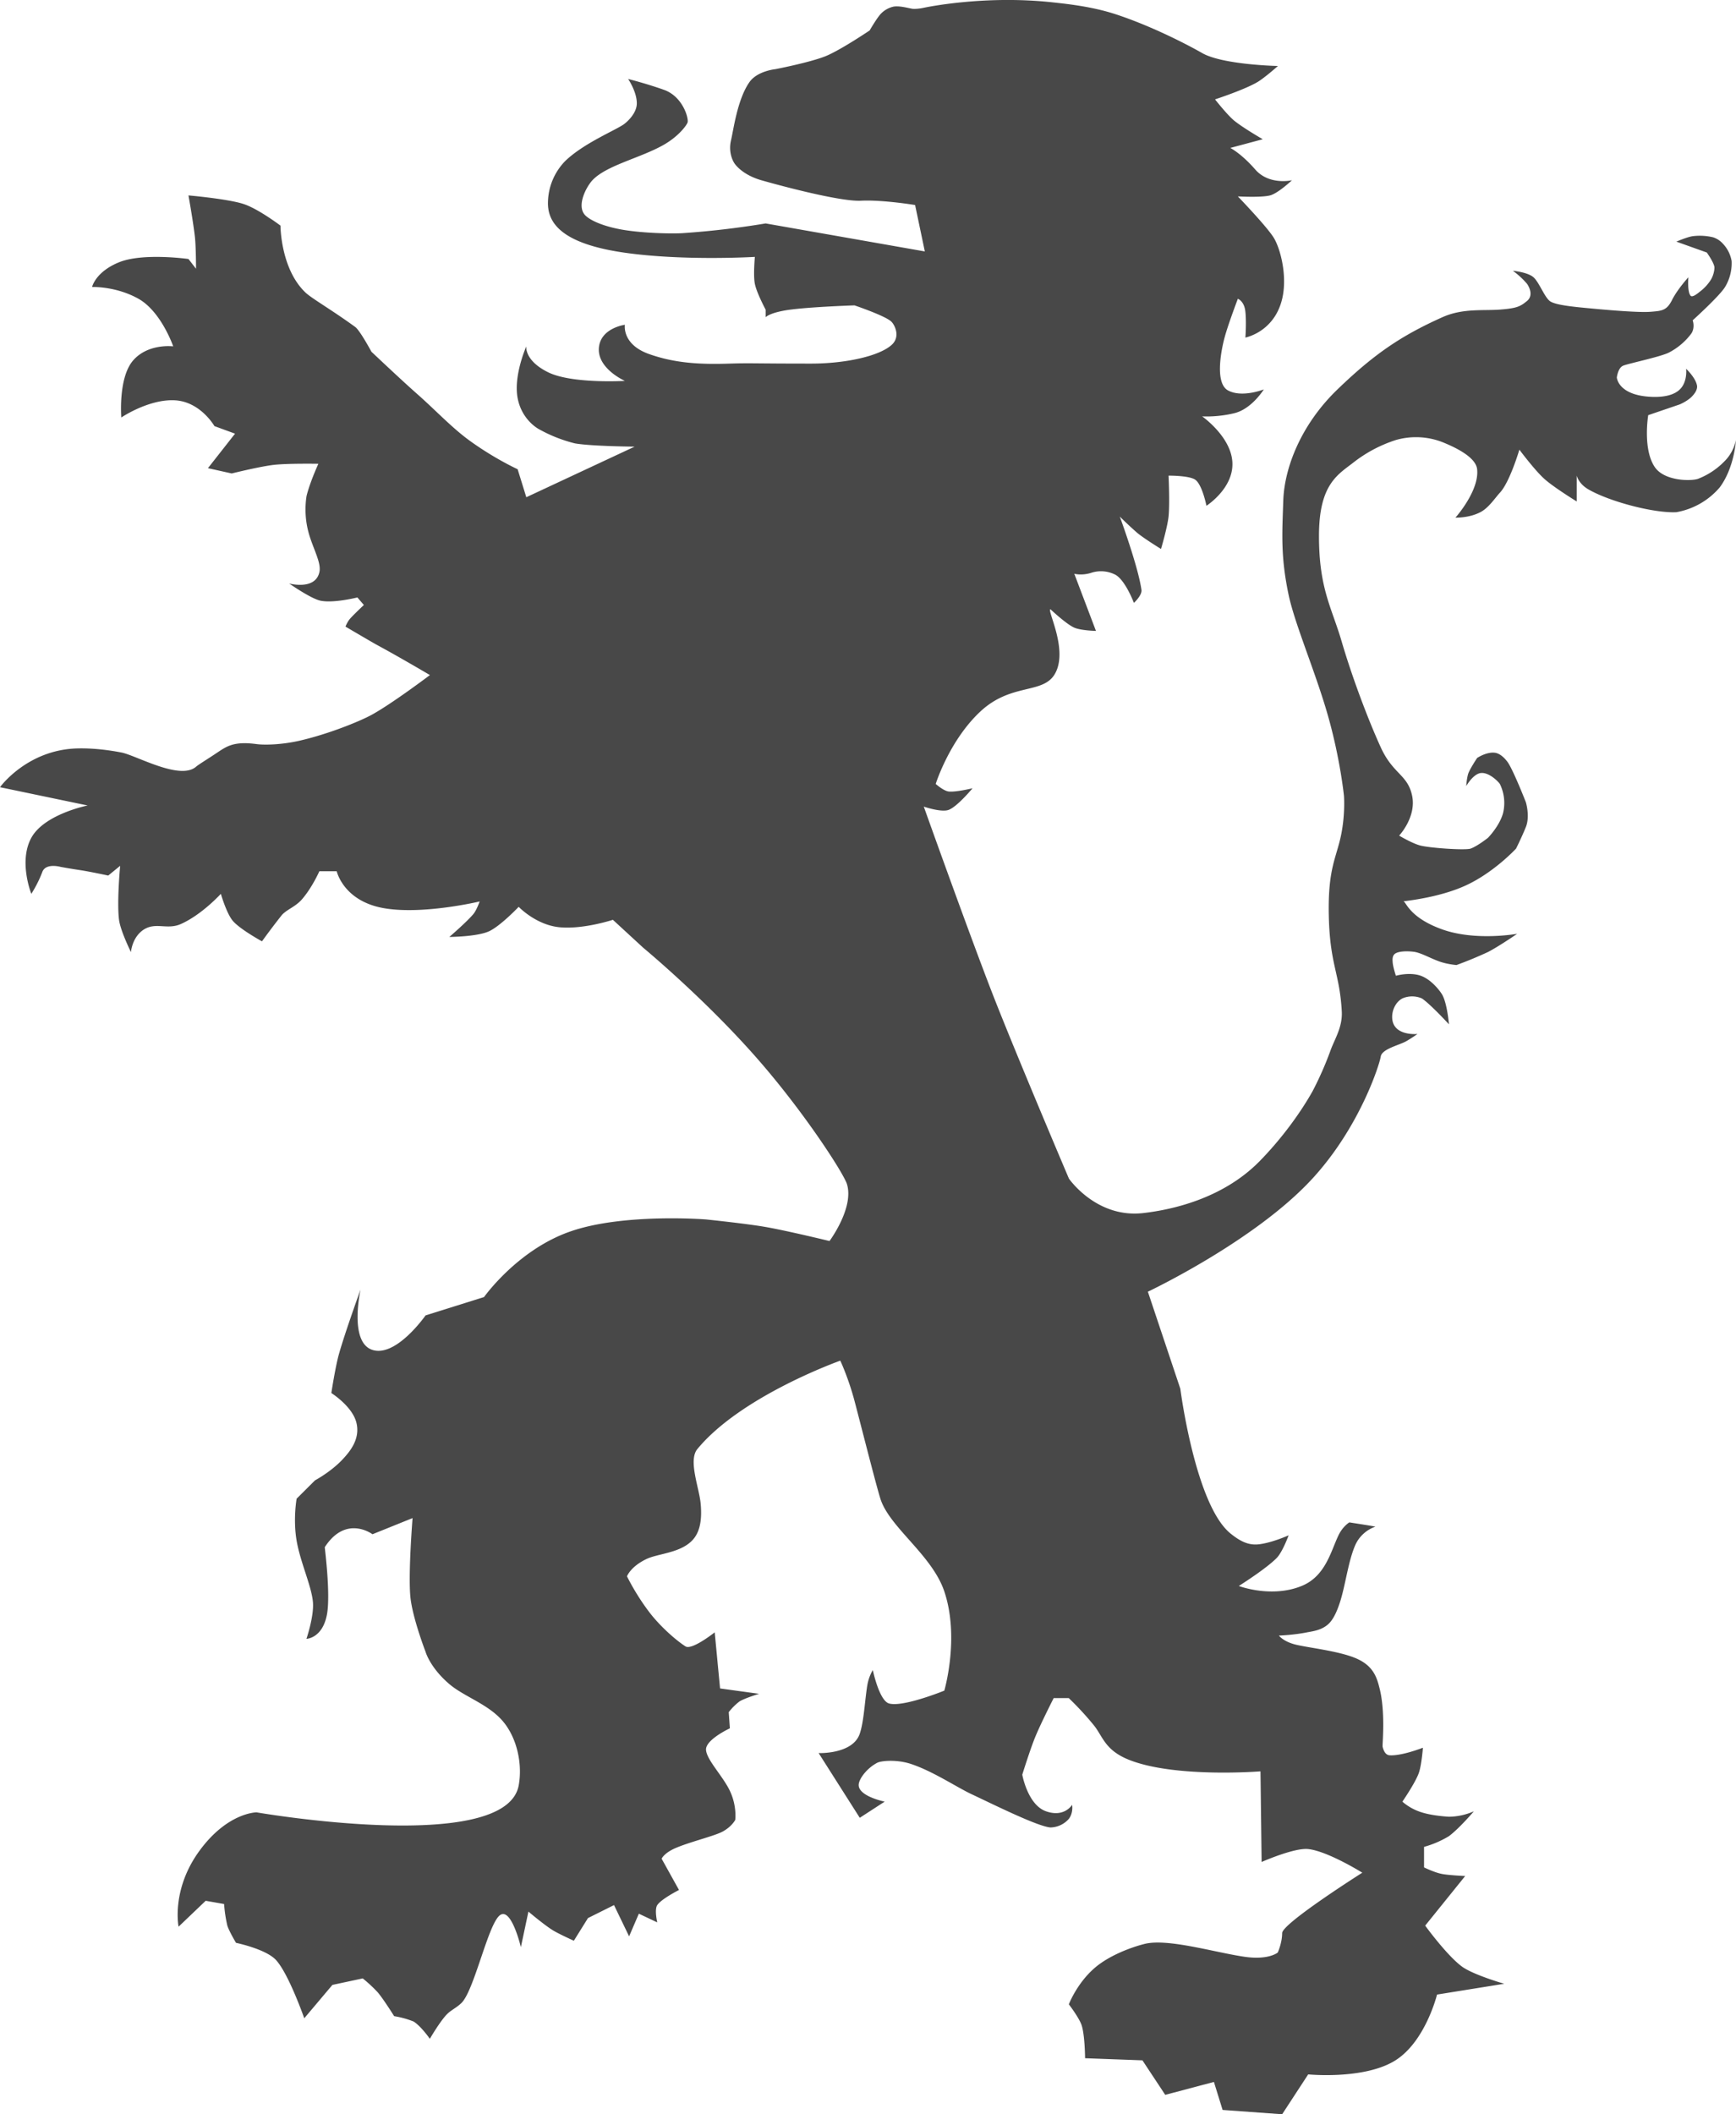 <svg xmlns="http://www.w3.org/2000/svg" width="23" height="28">
  <path fill="#484848" d="M12.253 3.33l-.129-.615s-.43-.071-.717-.057c-.287.015-1.143-.22-1.32-.271-.27-.078-.359-.228-.359-.228s-.085-.124-.043-.3c.033-.139.084-.543.244-.771.104-.149.344-.172.344-.172s.446-.086.66-.17c.197-.078.589-.343.589-.343s.085-.148.143-.215a.334.334 0 0 1 .172-.1c.085-.016.22.026.258.029.067.004.144-.014.144-.014s.79-.172 1.707-.072c.202.022.523.056.833.157.49.16.98.418 1.147.514.273.157 1.005.172 1.005.172s-.179.159-.273.214c-.174.102-.56.228-.56.228s.164.21.259.286c.12.096.373.242.373.242l-.43.115s.143.071.33.285c.186.214.487.143.487.143s-.18.17-.287.2c-.114.032-.43.014-.43.014s.373.386.473.543c.1.157.216.614.072.942a.66.66 0 0 1-.445.385s.015-.2 0-.342c-.014-.143-.1-.172-.1-.172s-.126.332-.172.5c-.04.142-.144.614.043.714.186.1.473-.014.473-.014s-.158.257-.387.314c-.23.057-.43.043-.43.043s.387.27.401.614c.014.342-.344.57-.344.57s-.053-.27-.144-.342c-.076-.06-.358-.057-.358-.057s.018.365 0 .542c-.016.147-.1.429-.1.429s-.223-.137-.316-.214a5.193 5.193 0 0 1-.23-.215s.244.662.287.971c.01.072-.1.172-.1.172s-.112-.298-.244-.372a.418.418 0 0 0-.316-.028c-.13.043-.23.014-.23.014l.287.757s-.197-.004-.287-.043c-.106-.046-.315-.243-.315-.243-.053.005.242.54.057.857-.159.272-.58.114-.99.5-.41.385-.588.956-.588.956s.104.092.172.1c.094.011.316-.043.316-.043s-.2.242-.316.286c-.099.037-.33-.043-.33-.043s.597 1.674.918 2.498c.32.818 1.005 2.428 1.005 2.428s.364.531.99.456c.358-.042 1.04-.182 1.535-.685.257-.261.518-.599.703-.928a4.46 4.46 0 0 0 .244-.557c.056-.145.154-.3.143-.5-.028-.513-.158-.613-.172-1.27-.014-.657.112-.772.172-1.114.046-.259.029-.47.029-.47s-.05-.497-.215-1.072c-.16-.561-.434-1.198-.517-1.584-.11-.518-.086-.828-.072-1.257.015-.428.23-1 .718-1.47.488-.471.847-.713 1.392-.957.269-.12.539-.083.76-.1.226-.017.273-.043.359-.114.086-.071.033-.18 0-.228a1.09 1.09 0 0 0-.187-.172s.194.017.273.086c.074.065.143.257.215.314.072.057.348.08.56.1.233.022.626.055.775.043.148-.012.215-.014.286-.157.072-.143.216-.3.216-.3s-.016.187.028.243c.027.034.113-.045.13-.057a.6.6 0 0 0 .143-.158c.04-.07.048-.15.043-.17-.014-.067-.1-.186-.1-.186L22.21 3.2s.138-.06.215-.072a.762.762 0 0 1 .273.015.297.297 0 0 1 .129.085.441.441 0 0 1 .115.229.608.608 0 0 1-.086.342c-.073.121-.43.443-.43.443s.034.09-.015.171a.865.865 0 0 1-.302.257c-.116.057-.53.143-.602.172-.072.028-.086.157-.086.157s.014.242.473.257c.204.006.328-.046.388-.129.075-.103.057-.243.057-.243s.12.111.143.215c.017.07-.055.14-.071.157-.064.062-.158.1-.158.1l-.416.142s-.075.446.086.686c.126.188.48.19.574.157a.985.985 0 0 0 .387-.272c.098-.121.115-.242.115-.242s-.018.364-.215.628a.977.977 0 0 1-.574.328c-.287.015-.873-.135-1.162-.3-.136-.077-.158-.185-.158-.185v.343s-.305-.187-.43-.3c-.129-.116-.33-.386-.33-.386s-.127.431-.259.571c-.063.068-.147.2-.258.257-.152.079-.33.072-.33.072s.32-.357.287-.643c-.02-.172-.334-.306-.46-.357a.968.968 0 0 0-.616-.028 1.816 1.816 0 0 0-.546.285c-.214.17-.473.286-.473.985 0 .7.168.945.301 1.4.14.478.353 1.04.517 1.399.163.358.357.36.416.642.059.283-.172.528-.172.528s.159.096.272.129c.117.034.602.068.675.043.09-.032.23-.143.23-.143s.153-.155.2-.328a.571.571 0 0 0-.043-.386c-.03-.042-.153-.16-.258-.143-.101.018-.187.172-.187.172s.007-.114.029-.172c.026-.066.115-.2.115-.2s.12-.081.23-.07c.085.007.16.1.186.142.08.13.23.514.23.514s.057.185 0 .328c-.058.143-.13.286-.13.286s-.289.313-.66.485c-.382.178-.876.214-.832.214.034 0 .072.214.517.372.444.157.99.057.99.057s-.242.167-.388.242a5.478 5.478 0 0 1-.416.172s-.11-.008-.215-.043c-.118-.04-.235-.109-.33-.129-.052-.01-.19-.02-.258.015-.054.027-.044.095-.043.114.002.062.043.185.043.185s.18-.053.33 0c.146.053.262.21.287.257.064.12.086.386.086.386s-.244-.266-.359-.343a.325.325 0 0 0-.258 0c-.103.055-.153.191-.13.3.044.2.33.171.33.171s-.097.068-.157.1c-.093.05-.316.1-.33.2-.015.1-.275.929-.904 1.614-.76.828-2.181 1.499-2.181 1.499l.43 1.285s.196 1.528.66 1.913c.173.142.285.165.417.142.168-.028.358-.114.358-.114s-.08.22-.158.3c-.142.145-.502.371-.502.371s.43.164.832 0c.316-.128.387-.459.488-.67.057-.12.144-.172.144-.172s.373.057.344.057a.457.457 0 0 0-.258.228c-.095.204-.132.514-.201.743-.029.095-.08.24-.158.314-.091.087-.213.1-.287.114-.176.036-.373.043-.373.043s.052.072.201.114c.151.043.58.085.818.186.236.1.28.26.315.4.081.32.034.755.04.772.01.041.033.108.09.113.161.012.444-.1.444-.1s-.018.24-.057.342c-.052.136-.215.372-.215.372s.085.08.215.128c.131.05.308.066.402.072a.843.843 0 0 0 .33-.072s-.19.224-.33.329a1.3 1.3 0 0 1-.33.142v.272s.135.066.23.085c.087.019.315.029.315.029l-.53.657s.287.395.487.542c.15.11.56.228.56.228l-.89.143s-.158.643-.574.885c-.416.243-1.133.172-1.133.172l-.345.528-.789-.057-.115-.371-.645.171-.302-.457-.76-.028s-.002-.291-.043-.429c-.03-.1-.172-.285-.172-.285s.102-.268.33-.471c.196-.176.505-.287.674-.329.31-.077.942.117 1.334.172.314.043.43-.058.43-.058s.058-.128.058-.257c0-.128 1.062-.8 1.062-.8s-.457-.285-.717-.313c-.184-.02-.617.171-.617.171l-.015-1.2s-1.143.091-1.75-.156c-.316-.129-.34-.311-.46-.457a4 4 0 0 0-.33-.357h-.2s-.172.338-.244.514c-.067.162-.172.5-.172.5s.071.4.315.485c.244.086.345-.086.345-.086s.02.102-.043.186a.332.332 0 0 1-.244.114c-.173-.014-.762-.308-1.048-.442-.199-.094-.513-.305-.803-.4-.183-.06-.39-.043-.445-.014-.136.072-.237.208-.244.285-.014.157.344.229.344.229l-.33.214-.545-.857s.452.018.545-.257c.055-.16.068-.45.1-.642.021-.122.073-.2.073-.2s.084.405.215.442c.185.053.732-.17.732-.17s.206-.7 0-1.314c-.163-.484-.728-.849-.847-1.228-.062-.198-.274-1.037-.344-1.3-.08-.3-.187-.528-.187-.528s-1.312.465-1.894 1.171c-.122.149.022.505.043.714.029.288-.039.423-.115.5-.162.164-.452.17-.602.242-.212.101-.258.229-.258.229s.12.251.315.5c.138.174.335.348.46.428.085.054.387-.186.387-.186l.071.743.517.071s-.185.056-.258.1a.76.76 0 0 0-.144.143l.015.214s-.324.15-.316.285c.008.133.222.346.316.543.096.202.071.385.071.385s-.046.091-.172.157c-.108.057-.431.135-.617.215-.156.067-.186.142-.186.142l.23.414s-.232.117-.288.2c-.04.06 0 .229 0 .229l-.244-.115-.129.3-.2-.414-.345.172-.187.3s-.209-.094-.286-.143c-.123-.079-.316-.243-.316-.243l-.1.471s-.132-.56-.288-.414c-.155.147-.335 1-.502 1.156-.064.061-.136.093-.186.143-.094.094-.23.329-.23.329s-.113-.164-.215-.229a1.21 1.21 0 0 0-.258-.071s-.135-.217-.216-.314a1.88 1.88 0 0 0-.2-.186l-.402.086-.373.442s-.204-.584-.373-.77c-.133-.147-.531-.229-.531-.229s-.09-.15-.115-.228a1.816 1.816 0 0 1-.043-.286l-.244-.043-.359.343s-.1-.486.273-1 .76-.514.76-.514 3.3.572 3.473-.356c.052-.281-.02-.632-.215-.857-.194-.223-.51-.32-.704-.486-.258-.22-.315-.428-.315-.428s-.174-.45-.201-.728c-.03-.311.029-1.042.029-1.042l-.531.214s-.35-.264-.632.171c-.002.004.078.607.03.885-.058.324-.273.329-.273.329s.102-.298.086-.486c-.019-.216-.166-.524-.216-.813-.049-.287 0-.557 0-.557l.244-.243s.206-.11.359-.271c.114-.12.244-.286.187-.5-.058-.214-.33-.385-.33-.385s.052-.343.1-.514c.08-.286.287-.857.287-.857s-.158.7.158.8c.315.1.703-.457.703-.457l.775-.243s.444-.628 1.147-.87c.704-.244 1.794-.158 1.794-.158s.532.055.79.1c.287.05.846.186.846.186s.33-.443.23-.757c-.05-.152-.593-.992-1.235-1.713-.682-.768-1.463-1.414-1.463-1.414l-.402-.37s-.387.128-.703.099c-.316-.029-.545-.271-.545-.271s-.25.264-.402.328c-.163.069-.517.071-.517.071s.226-.194.316-.3c.044-.05.086-.17.086-.17s-.775.185-1.291.085c-.517-.1-.603-.485-.603-.485h-.23s-.094.214-.229.37c-.087.102-.209.138-.272.215a9.778 9.778 0 0 0-.259.343s-.293-.16-.387-.272c-.083-.098-.158-.357-.158-.357s-.249.275-.53.4c-.18.08-.33-.028-.489.072-.158.1-.172.3-.172.3s-.14-.283-.158-.429c-.03-.235.015-.714.015-.714l-.158.129s-.246-.053-.373-.072a8.22 8.22 0 0 1-.259-.043s-.2-.057-.243.072a1.6 1.6 0 0 1-.144.285s-.172-.428 0-.742.746-.428.746-.428L0 10.425s.359-.5 1.033-.514c.194-.004.391.019.574.054.196.037.775.374.99.189.03-.027.155-.103.258-.172.143-.094.23-.17.545-.128.115.015.342.006.56-.043.385-.087.803-.257.961-.343.269-.146.775-.528.775-.528s-.403-.238-.703-.4c-.049-.026-.416-.242-.416-.242s.024-.06.057-.1c.048-.056.187-.186.187-.186l-.086-.1s-.314.079-.488.043c-.128-.026-.416-.228-.416-.228s.353.096.402-.157c.023-.125-.088-.311-.144-.514a1.172 1.172 0 0 1-.028-.486c.045-.185.157-.428.157-.428s-.397-.007-.588.014c-.191.022-.56.114-.56.114l-.315-.07.359-.457-.273-.1s-.187-.328-.531-.342c-.344-.015-.703.228-.703.228s-.043-.528.158-.757c.2-.228.53-.185.53-.185s-.157-.457-.458-.629c-.302-.17-.617-.157-.617-.157s.043-.2.358-.328c.316-.128.919-.043.919-.043l.1.129s0-.279-.014-.414c-.02-.188-.086-.557-.086-.557s.52.045.731.114c.195.064.488.286.488.286s0 .57.33.885c.084.08.345.228.66.457.062.044.215.328.215.328s.392.371.603.557c.241.212.458.445.689.614.336.245.645.385.645.385l.115.371 1.435-.67s-.576-.005-.79-.043a1.92 1.92 0 0 1-.473-.186s-.23-.114-.287-.414c-.057-.3.115-.685.115-.685s-.029.185.287.342c.316.157 1.019.115 1.019.115s-.359-.158-.345-.429c.015-.271.345-.314.345-.314s-.043.257.316.386c.358.128.703.14 1.076.128.287-.009.287 0 1.076 0 .448 0 .892-.096 1.061-.243.13-.11.044-.273 0-.314-.084-.078-.487-.214-.487-.214s-.703.023-.947.072c-.191.037-.23.085-.23.085v-.1s-.118-.219-.143-.342c-.023-.11 0-.357 0-.357s-.947.057-1.736-.057c-.79-.115-1.015-.372-1.005-.671a.8.8 0 0 1 .23-.543c.243-.234.657-.402.775-.485.054-.039.169-.149.172-.272.003-.157-.115-.328-.115-.328s.23.057.473.143c.244.085.327.362.316.428-.005.03-.11.182-.316.3-.308.176-.76.271-.947.471-.08.087-.21.331-.1.457.067.076.26.158.517.2.292.047.654.05.774.043a11.476 11.476 0 0 0 1.105-.129l2.11.371z"/>
</svg>
